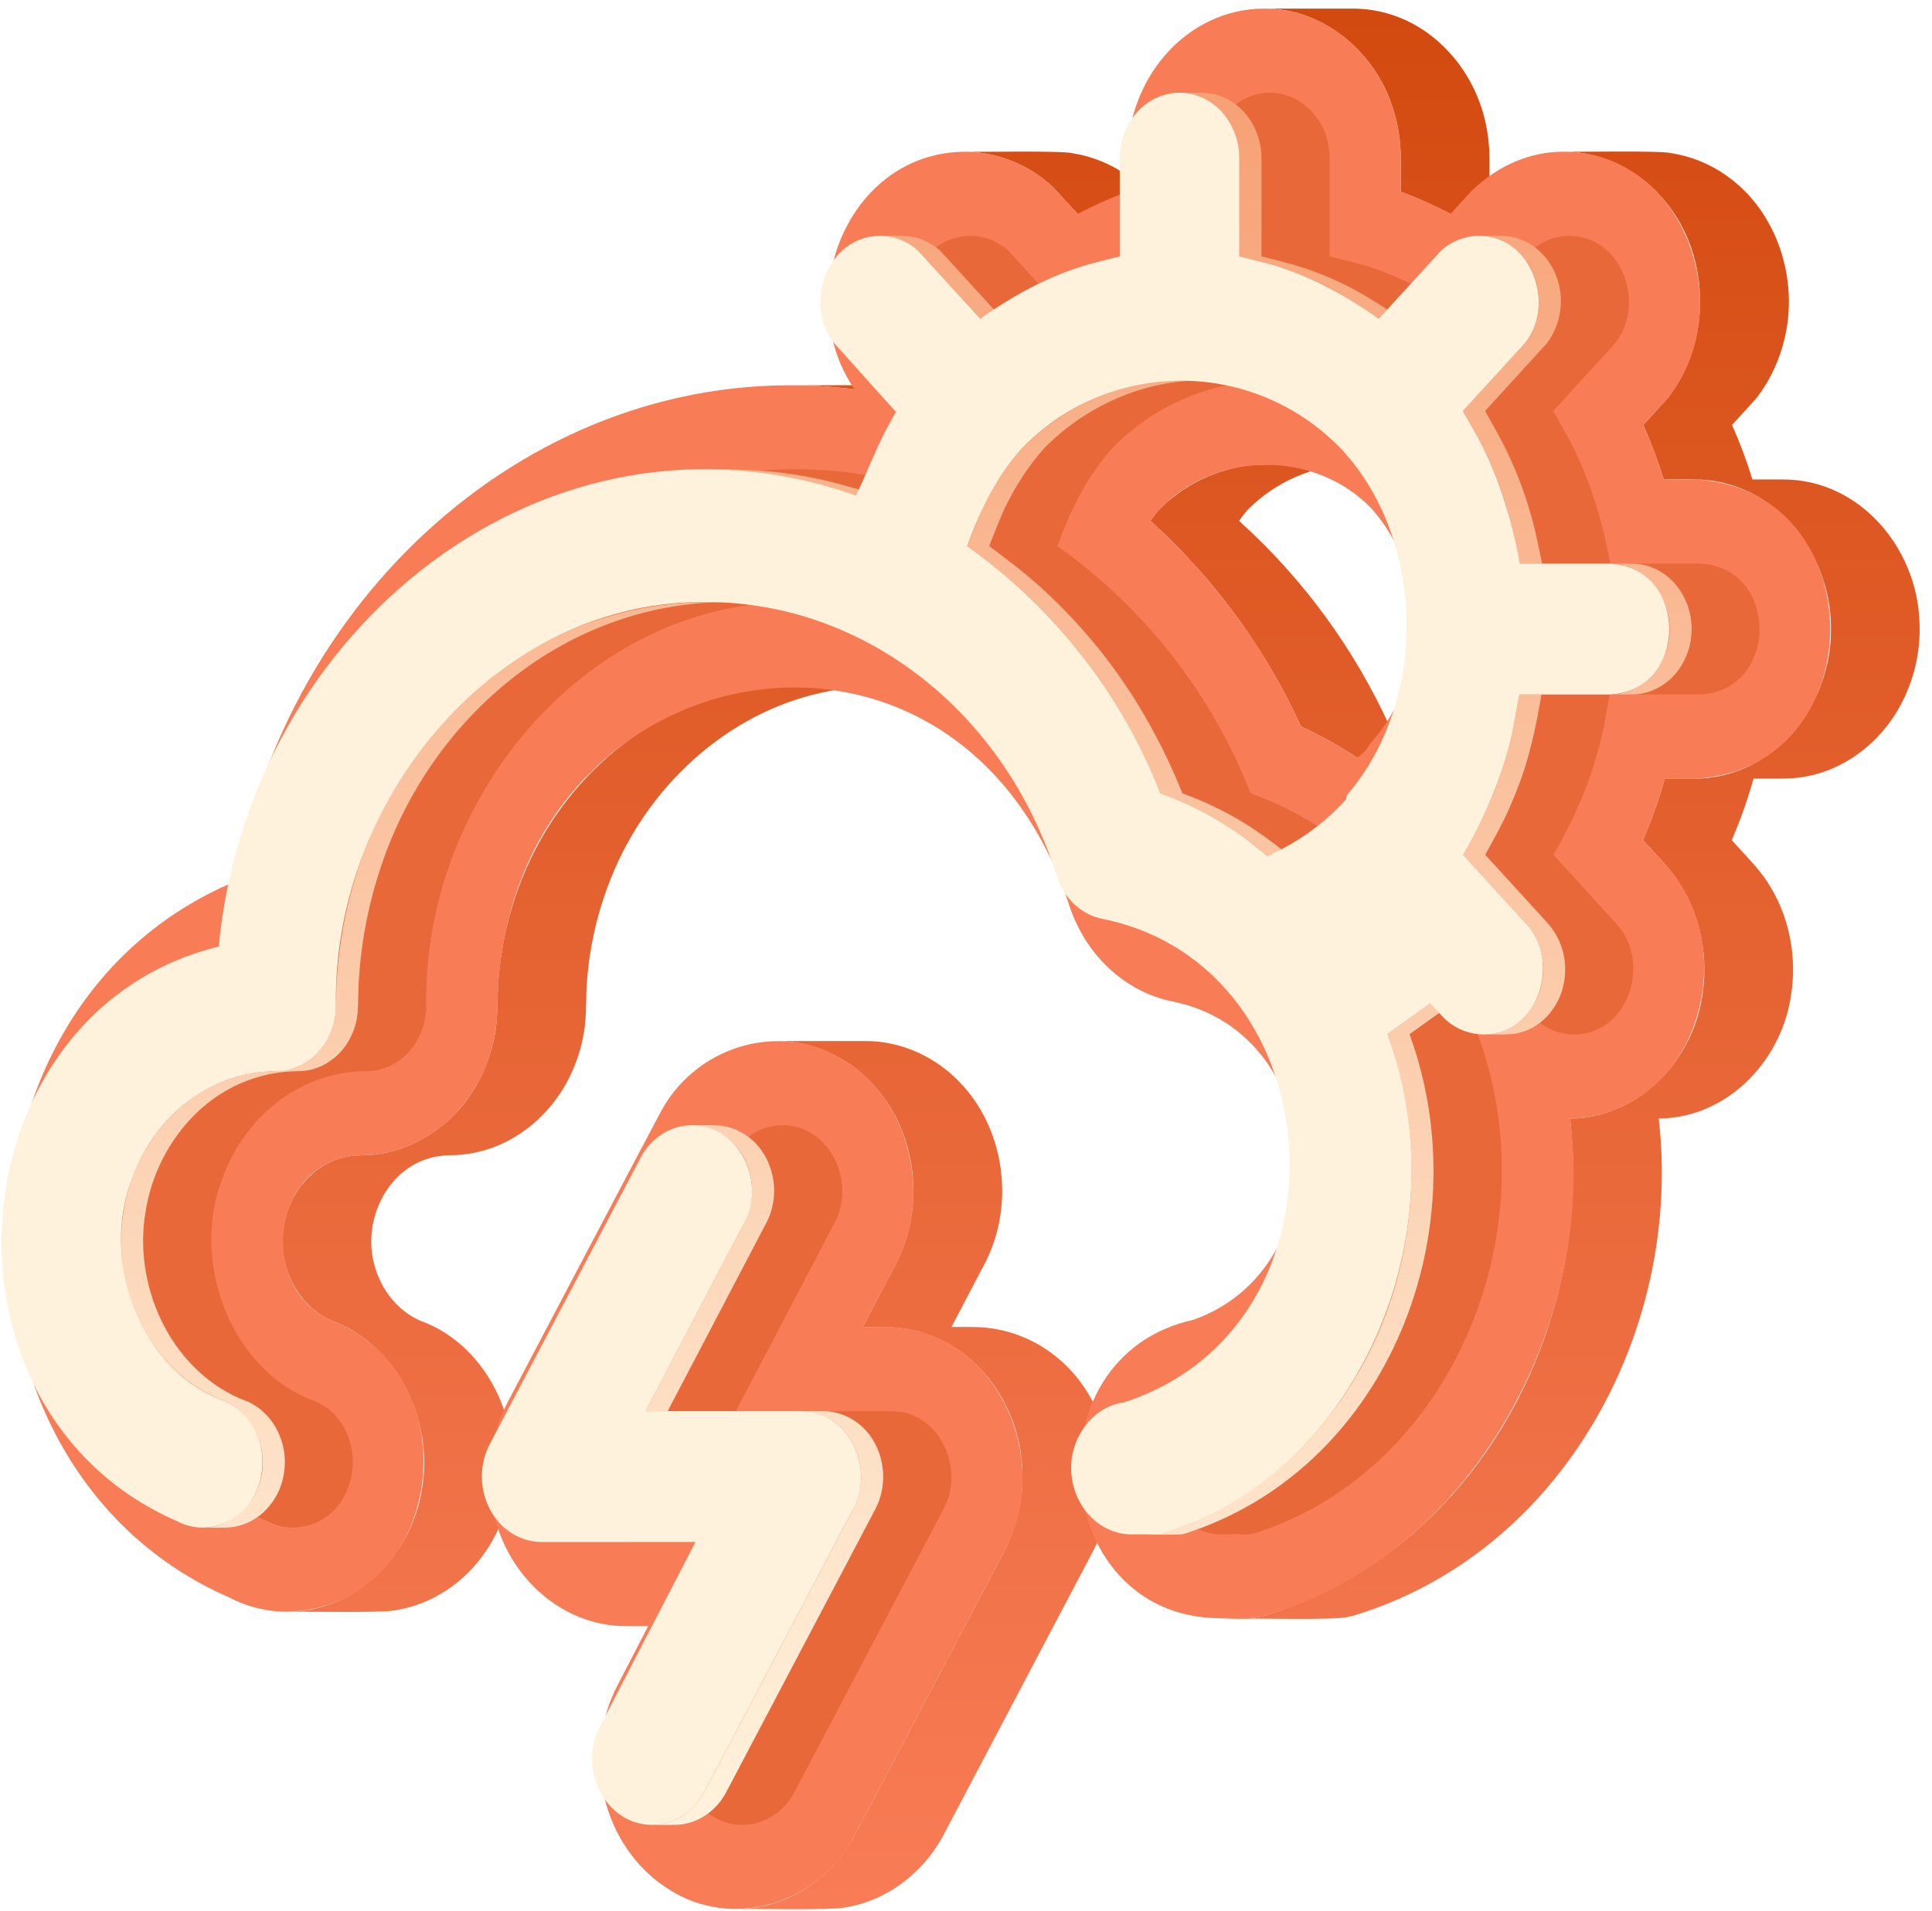 <svg width="94" height="93" viewBox="0 0 94 93" fill="none" xmlns="http://www.w3.org/2000/svg">
<path d="M18.242 61.641C17.569 59.417 18.852 56.711 21.234 56.274C21.55 56.225 21.87 56.202 22.19 56.205C22.552 56.184 22.912 56.133 23.266 56.05C24.98 55.655 26.462 54.494 27.378 53.007V53.006L27.38 53.003C27.976 52.032 28.347 50.941 28.468 49.809C28.54 49.127 28.502 48.437 28.561 47.755C28.687 46.031 29.079 44.337 29.725 42.734C31.468 38.341 35.304 34.722 39.974 33.704L39.976 33.703C40.923 33.495 41.89 33.389 42.86 33.386C42.243 33.393 38.254 33.368 37.826 33.406C37.096 33.446 36.371 33.546 35.658 33.704C31.185 34.68 27.465 38.045 25.637 42.192C24.926 43.79 24.472 45.491 24.292 47.23C24.185 48.061 24.228 48.904 24.158 49.737C24.046 50.896 23.67 52.014 23.061 53.007C21.907 54.904 19.797 56.233 17.549 56.214C14.82 56.239 13.184 59.165 13.924 61.64V61.641C14.122 62.343 14.497 62.983 15.013 63.499C15.29 63.772 15.606 64.001 15.951 64.179L15.953 64.179C16.011 64.209 16.069 64.237 16.129 64.263C19.395 65.441 21.13 69.21 20.515 72.528C19.994 75.707 17.299 78.435 13.984 78.425C14.61 78.407 18.602 78.479 19.124 78.368C20.669 78.16 22.097 77.333 23.116 76.163C24.24 74.853 24.885 73.199 24.945 71.474V71.472C25.088 68.466 23.35 65.304 20.446 64.263C19.36 63.785 18.563 62.774 18.242 61.641Z" fill="url(#paint0_linear_101_680)"/>
<path d="M45.389 18.889C43.695 18.671 40.21 18.765 38.466 18.747C39.508 18.75 40.549 18.818 41.583 18.949H45.899C45.729 18.927 45.559 18.909 45.389 18.889Z" fill="url(#paint1_linear_101_680)"/>
<path d="M46.769 52.738C45.583 51.453 43.873 50.646 42.114 50.655H37.797C39.675 50.645 41.488 51.567 42.684 52.999C44.738 55.412 45.009 59.118 43.405 61.839L41.977 64.569C42.904 64.559 43.946 64.544 44.833 64.834C47.858 65.708 49.777 68.774 49.746 71.849C49.748 73.115 49.444 74.364 48.859 75.488L41.618 89.231C41.501 89.453 41.372 89.67 41.233 89.88C40.698 90.69 39.999 91.379 39.182 91.902L39.177 91.905C38.929 92.061 38.671 92.201 38.405 92.324L38.401 92.326C38.135 92.446 37.862 92.549 37.582 92.633L37.579 92.635C37.298 92.717 37.012 92.781 36.722 92.824H36.721C36.428 92.866 36.133 92.888 35.837 92.889C36.506 92.868 40.465 92.948 41.038 92.824H41.039C41.329 92.781 41.615 92.717 41.896 92.635L41.899 92.633C42.178 92.549 42.452 92.446 42.718 92.326L42.721 92.324C42.987 92.201 43.245 92.061 43.494 91.905L43.499 91.901C44.529 91.238 45.369 90.318 45.935 89.231L53.176 75.487C53.251 75.346 53.319 75.202 53.386 75.057C53.514 74.767 53.625 74.471 53.718 74.168C53.763 74.017 53.805 73.865 53.843 73.713C54.513 70.987 53.643 67.878 51.454 66.07L51.453 66.069C50.474 65.252 49.276 64.743 48.01 64.605H48.009C47.571 64.55 46.743 64.572 46.294 64.568L47.722 61.839C48.017 61.33 48.252 60.788 48.424 60.226C49.208 57.672 48.611 54.699 46.769 52.738Z" fill="url(#paint2_linear_101_680)"/>
<path d="M47.274 7.393C48.765 7.487 50.175 8.103 51.259 9.131L52.435 10.412H56.752L55.575 9.131C55.351 8.922 55.112 8.727 54.862 8.549C54.056 7.976 53.126 7.599 52.148 7.45C51.575 7.323 47.598 7.405 46.937 7.383C47.05 7.383 47.162 7.388 47.274 7.393Z" fill="url(#paint3_linear_101_680)"/>
<path d="M56.696 26.02C59.465 28.687 61.706 31.853 63.301 35.352C64.251 35.785 65.163 36.293 66.031 36.873H70.348C69.48 36.293 68.567 35.785 67.618 35.352C65.886 31.549 63.39 28.143 60.287 25.346C60.407 25.172 60.536 25.004 60.669 24.843C62.032 23.447 63.946 22.593 65.904 22.6C65.088 22.624 61.264 22.532 60.538 22.679C58.946 22.929 57.477 23.688 56.353 24.843C56.219 25.004 56.089 25.172 55.97 25.346C56.215 25.566 56.459 25.789 56.696 26.02Z" fill="url(#paint4_linear_101_680)"/>
<path d="M70.572 10.41H74.888C74.107 9.996 73.298 9.634 72.469 9.326C72.463 8.914 72.486 7.54 72.449 7.155C72.413 6.604 72.319 6.059 72.168 5.528C71.563 3.372 69.944 1.473 67.8 0.747C67.253 0.56 66.683 0.451 66.105 0.426C66.011 0.421 65.917 0.417 65.823 0.418H61.506C64.361 0.391 66.859 2.498 67.732 5.151C67.954 5.798 68.088 6.472 68.132 7.155C68.17 7.554 68.145 8.91 68.152 9.325C68.981 9.634 69.79 9.996 70.572 10.41Z" fill="url(#paint5_linear_101_680)"/>
<path d="M93.391 30.261C93.276 26.672 90.482 23.323 86.753 23.33H85.264C84.987 22.427 84.655 21.542 84.271 20.679L85.442 19.391C85.809 18.919 86.118 18.405 86.362 17.86L86.364 17.856C86.555 17.425 86.707 16.977 86.818 16.518C87.532 13.618 86.482 10.286 84.001 8.547C83.999 8.545 83.998 8.544 83.996 8.543C83.191 7.972 82.264 7.596 81.288 7.447C80.715 7.319 76.738 7.402 76.076 7.38C78.017 7.37 79.886 8.354 81.079 9.869C83.243 12.547 83.262 16.69 81.125 19.391L79.954 20.678C80.338 21.541 80.669 22.427 80.947 23.33C81.239 23.322 82.538 23.328 82.797 23.341C83.348 23.374 83.891 23.48 84.413 23.658C87.286 24.627 89.115 27.636 89.082 30.607C89.115 33.57 87.296 36.572 84.436 37.548C83.928 37.724 83.4 37.832 82.864 37.869C82.544 37.907 81.338 37.876 81.002 37.886C80.714 38.907 80.359 39.907 79.939 40.881C80.424 41.428 81.302 42.306 81.677 42.919C82.76 44.562 83.142 46.626 82.805 48.557C82.294 51.701 79.666 54.404 76.388 54.426C77.57 64.707 71.712 75.54 61.534 78.614L61.282 78.674C61.151 78.698 61.019 78.716 60.886 78.73H59.714C59.533 78.746 59.353 78.753 59.173 78.753H60.601C60.504 78.759 60.407 78.762 60.31 78.762C61.05 78.733 64.952 78.842 65.599 78.674L65.851 78.614C76.031 75.54 81.887 64.706 80.705 54.426C83.989 54.4 86.608 51.705 87.122 48.557C87.46 46.626 87.077 44.562 85.994 42.92C85.622 42.309 84.735 41.42 84.256 40.881C84.413 40.518 84.561 40.151 84.7 39.781L84.7 39.779C84.932 39.157 85.138 38.526 85.319 37.886C86.021 37.874 87.162 37.933 87.839 37.787C89.679 37.465 91.291 36.256 92.26 34.677C93.07 33.351 93.464 31.813 93.391 30.261Z" fill="url(#paint6_linear_101_680)"/>
<path d="M43.004 64.569C48.415 64.537 51.337 70.964 48.859 75.488L41.618 89.231C39.896 92.624 35.674 93.961 32.522 91.918C29.338 89.912 28.236 85.445 30.067 81.96L31.536 79.125H30.444C27.349 79.113 24.761 76.761 24.047 73.732C23.586 71.871 23.822 69.905 24.711 68.206C25.08 67.505 32.091 54.19 32.192 54.016C34.027 50.712 38.323 49.609 41.361 51.791C44.477 53.873 45.351 58.653 43.405 61.839L41.977 64.569L43.004 64.569Z" fill="#F87C56"/>
<path d="M82.436 37.886H81.002C80.715 38.907 80.36 39.908 79.939 40.881L80.995 42.037C84.953 46.275 82.48 54.311 76.388 54.426C77.704 64.561 71.41 75.816 61.534 78.615L61.282 78.675C60.765 78.769 60.237 78.787 59.714 78.731C51.077 79.079 49.851 66.011 58.066 64.219C65.214 61.677 64.721 50.37 57.141 48.749C54.729 48.296 52.743 46.427 51.969 43.88C46.331 27.263 24.49 31.651 24.199 48.949C24.199 52.95 21.218 56.214 17.55 56.214C13.272 56.327 12.383 62.588 16.131 64.263C23.026 66.906 21.678 78.183 13.986 78.425C12.993 78.425 12.015 78.183 11.136 77.72C-3.176 71.465 -3.151 48.985 11.447 42.889C14.237 27.916 27.308 17.123 41.582 18.949C38.48 14.422 41.273 7.424 46.937 7.383C48.548 7.394 50.093 8.019 51.259 9.131L52.435 10.412C53.216 9.995 54.025 9.632 54.856 9.326V7.696C54.856 3.682 57.838 0.418 61.505 0.418C65.17 0.418 68.152 3.682 68.152 7.696V9.326C68.982 9.632 69.791 9.994 70.571 10.411L71.61 9.273C72.954 8.001 74.49 7.38 76.076 7.38C81.964 7.407 84.674 15.009 81.125 19.391L79.954 20.678C80.338 21.541 80.669 22.427 80.947 23.329H82.436C91.254 23.725 91.248 37.492 82.436 37.886ZM66.729 36.109C69.552 32.921 69.552 27.928 66.729 24.741C63.974 21.885 59.125 21.901 56.353 24.843C56.224 24.996 56.094 25.164 55.97 25.346C59.075 28.142 61.571 31.548 63.301 35.351C64.251 35.783 65.164 36.292 66.031 36.873C66.163 36.77 66.29 36.661 66.416 36.546L66.729 36.109Z" fill="#F87C56"/>
<g style="mix-blend-mode:multiply" opacity="0.4" filter="url(#filter0_f_101_680)">
<path d="M43.38 68.662C45.711 68.667 46.982 71.472 45.901 73.44L38.659 87.188C38.137 88.18 37.164 88.795 36.118 88.795C33.81 88.793 32.493 85.996 33.588 84L38.231 75.032H30.723C30.216 75.026 29.721 74.878 29.293 74.606C27.904 73.727 27.427 71.777 28.229 70.255L35.484 56.483C35.967 55.436 36.982 54.74 38.078 54.749C40.436 54.748 41.73 57.671 40.529 59.642L35.802 68.663H43.296C43.299 68.663 43.358 68.662 43.38 68.662Z" fill="#D34A0F"/>
<path d="M82.713 27.422C86.573 27.596 86.571 33.619 82.713 33.792H78.318L78.113 34.917C77.697 37.31 76.782 39.527 75.582 41.593L78.63 44.93C80.359 46.783 79.275 50.319 76.585 50.334C76.197 50.332 75.813 50.249 75.459 50.09C75.105 49.931 74.788 49.699 74.529 49.41L73.989 48.819L71.898 50.32C75.544 60.201 70.357 71.81 60.887 74.648C60.669 74.681 60.447 74.677 60.231 74.638C59.721 74.652 59.587 74.662 59.455 74.662C57.989 74.662 56.736 73.461 56.54 71.867C56.299 70.236 57.414 68.457 59.066 68.239C70.513 64.548 69.434 47.057 58.071 44.719C57.005 44.52 56.134 43.702 55.795 42.584C53.292 34.666 46.48 29.331 38.842 29.294C28.59 29.138 20.568 38.832 20.738 48.93C20.738 50.693 19.434 52.121 17.83 52.121C14.743 52.13 12.002 54.156 10.843 57.283C9.281 61.218 11.081 66.395 15.005 68.056C18.225 69.078 17.733 74.203 14.264 74.331C13.83 74.33 13.403 74.224 13.019 74.022C0.569 68.61 2.118 49.216 15.037 46.056C16.479 30.674 30.966 18.818 46.044 24.11C46.518 23.129 46.988 21.904 47.474 20.97L47.982 20.043L44.979 16.696C43.454 14.777 44.648 11.488 47.216 11.474C47.905 11.478 48.567 11.74 49.072 12.208L52.09 15.513C53.849 14.255 55.806 13.223 57.884 12.723L58.874 12.474V7.696C58.874 5.94 60.18 4.511 61.784 4.511C63.388 4.511 64.692 5.94 64.692 7.696V12.474L65.683 12.723C67.76 13.223 69.719 14.256 71.476 15.513L74.495 12.208C75.001 11.74 75.664 11.479 76.353 11.475C78.911 11.485 80.104 14.77 78.591 16.693L75.573 19.997L76.1 20.937C77.232 22.91 77.932 25.16 78.349 27.422L82.713 27.422ZM69.932 38.677C73.886 34.112 73.784 26.332 69.691 21.89C68.688 20.831 67.481 19.987 66.142 19.409C64.804 18.83 63.362 18.529 61.904 18.524C60.445 18.519 59.001 18.81 57.659 19.38C56.316 19.949 55.103 20.785 54.093 21.837C52.848 23.237 52.07 24.86 51.447 26.57C55.687 29.576 58.955 33.758 60.847 38.599C62.518 39.199 64.079 40.069 65.468 41.175L66.08 41.665L66.764 41.312C67.938 40.7 68.993 39.884 69.881 38.902L69.932 38.677" fill="#D34A0F"/>
</g>
<path d="M5.894 60.551C5.908 61.323 6.022 62.091 6.231 62.835C6.232 62.836 6.232 62.837 6.232 62.838C6.83 64.968 8.268 66.886 10.26 67.889C10.375 67.948 10.493 68.004 10.612 68.056C12.369 68.586 13.204 70.656 12.576 72.324C12.182 73.452 11.09 74.341 9.871 74.331C10.046 74.329 11.021 74.34 11.172 74.321C11.787 74.263 12.366 74.004 12.819 73.584C13.028 73.388 13.211 73.167 13.363 72.924C13.401 72.858 13.441 72.791 13.477 72.723C13.54 72.602 13.596 72.477 13.644 72.35C13.716 72.155 13.77 71.953 13.807 71.748L13.808 71.746C13.833 71.595 13.85 71.442 13.857 71.288V71.287C13.892 70.463 13.626 69.653 13.108 69.01C12.988 68.865 12.855 68.731 12.711 68.61C12.71 68.609 12.709 68.608 12.708 68.607C12.518 68.451 12.31 68.319 12.087 68.215C12.063 68.203 12.037 68.192 12.01 68.181C11.903 68.135 11.798 68.096 11.688 68.056C8.236 66.553 6.433 62.473 7.101 58.852V58.849C7.569 56.076 9.453 53.493 12.146 52.54C12.905 52.266 13.705 52.124 14.512 52.121C15.495 52.129 16.416 51.548 16.92 50.719L16.921 50.717C17.177 50.299 17.339 49.83 17.395 49.343C17.446 48.708 17.419 48.067 17.478 47.432C17.609 45.594 17.979 43.781 18.578 42.039C21.063 34.754 27.662 29.251 35.524 29.293C34.786 29.293 33.876 29.282 33.153 29.342C31.619 29.456 30.109 29.779 28.664 30.303C23.14 32.289 18.949 37.18 17.272 42.742C16.808 44.268 16.516 45.841 16.402 47.432C16.329 48.136 16.392 48.849 16.289 49.55C16.124 50.491 15.539 51.366 14.685 51.811C14.17 52.102 13.593 52.124 13.018 52.136C12.388 52.174 11.767 52.298 11.171 52.503C8.428 53.43 6.496 56.039 6.025 58.849V58.852C5.927 59.413 5.883 59.982 5.894 60.551Z" fill="url(#paint7_linear_101_680)"/>
<path d="M32.113 88.767C31.985 88.785 31.855 88.794 31.725 88.795C32.015 88.788 32.917 88.816 33.189 88.767H33.19C33.317 88.747 33.442 88.72 33.566 88.684H33.567C33.689 88.647 33.809 88.602 33.926 88.549L33.928 88.549C34.538 88.267 35.036 87.788 35.341 87.19L35.342 87.188L42.584 73.44L42.585 73.438C42.616 73.374 42.648 73.312 42.677 73.248C42.704 73.186 42.729 73.123 42.755 73.059L42.756 73.057C42.778 72.993 42.799 72.928 42.821 72.864L42.822 72.862C43.206 71.622 42.841 70.153 41.827 69.316L41.823 69.313C41.402 68.961 40.888 68.741 40.344 68.678C40.149 68.652 39.199 68.666 38.987 68.663C41.183 68.684 42.429 71.125 41.678 73.059C41.628 73.189 41.571 73.317 41.508 73.441C41.507 73.454 34.26 87.192 34.256 87.205C34.007 87.676 33.641 88.075 33.193 88.364L33.191 88.365C33.081 88.433 32.968 88.495 32.851 88.549L32.85 88.549C32.615 88.656 32.367 88.729 32.113 88.767Z" fill="url(#paint8_linear_101_680)"/>
<path d="M36.303 56.561C36.516 57.052 36.612 57.587 36.583 58.121C36.553 58.656 36.4 59.177 36.135 59.642L31.408 68.663H32.485L37.211 59.642C37.446 59.234 37.593 58.782 37.644 58.314V58.312C37.734 57.496 37.529 56.675 37.066 55.998C36.851 55.684 36.577 55.416 36.258 55.208C35.939 55.001 35.583 54.858 35.209 54.789C34.899 54.721 34.01 54.758 33.684 54.749C34.602 54.746 35.476 55.25 35.992 56C36.114 56.176 36.218 56.364 36.303 56.561Z" fill="url(#paint9_linear_101_680)"/>
<path d="M36.223 22.927C38.065 23.076 39.896 23.534 41.65 24.11H42.726C41.372 23.674 39.952 23.273 38.545 23.075C37.18 22.859 35.735 22.824 34.352 22.84C34.977 22.842 35.6 22.871 36.223 22.927Z" fill="url(#paint10_linear_101_680)"/>
<path d="M45.655 12.122L45.654 12.121C45.596 12.072 45.535 12.028 45.474 11.983C45.361 11.905 45.244 11.834 45.122 11.771L45.12 11.77C45.005 11.712 44.887 11.662 44.766 11.62L44.764 11.62C44.643 11.578 44.518 11.546 44.392 11.521C44.39 11.521 44.388 11.52 44.386 11.52C44.318 11.508 44.249 11.498 44.18 11.49C43.989 11.463 43.032 11.479 42.823 11.475C43.118 11.476 43.411 11.525 43.69 11.62C44.014 11.733 44.314 11.903 44.578 12.121C44.612 12.15 44.646 12.179 44.679 12.209L47.697 15.514H48.773L45.755 12.209C45.722 12.179 45.689 12.15 45.655 12.122Z" fill="url(#paint11_linear_101_680)"/>
<path d="M57.126 18.512C54.336 18.589 51.643 19.851 49.7 21.837C49.458 22.117 49.23 22.407 49.011 22.704C48.501 23.405 48.065 24.157 47.709 24.948C47.534 25.324 47.212 26.177 47.053 26.571C51.351 29.62 54.505 33.709 56.453 38.6C57.505 38.982 58.515 39.468 59.471 40.05C60.245 40.538 60.985 41.077 61.686 41.665H62.762C62.062 41.077 61.321 40.537 60.547 40.05C59.592 39.468 58.581 38.982 57.529 38.6C56.913 37.059 56.166 35.575 55.294 34.163C54.041 32.142 52.517 30.303 50.764 28.696C49.962 27.95 49.01 27.229 48.129 26.571C48.348 26.024 48.663 25.175 48.92 24.657C49.411 23.639 50.035 22.691 50.776 21.837C52.799 19.765 55.641 18.49 58.55 18.505C58.287 18.507 57.372 18.499 57.126 18.512Z" fill="url(#paint12_linear_101_680)"/>
<path d="M61.372 7.557C61.36 7.283 61.317 7.011 61.242 6.747L61.242 6.745C61.09 6.213 60.807 5.729 60.417 5.337C60.416 5.336 60.415 5.335 60.414 5.334C60.246 5.168 60.059 5.023 59.858 4.901C59.692 4.802 59.516 4.72 59.333 4.657L59.332 4.656C59.272 4.635 59.211 4.618 59.149 4.601C58.717 4.466 57.844 4.523 57.39 4.512C58.698 4.498 59.832 5.516 60.166 6.747C60.253 7.056 60.297 7.376 60.298 7.697V12.475C61.382 12.736 62.535 13.039 63.553 13.486C64.794 13.997 65.979 14.749 67.082 15.514H68.158C67.049 14.744 65.859 13.991 64.61 13.478C63.599 13.036 62.448 12.734 61.374 12.475V7.697C61.375 7.65 61.374 7.603 61.372 7.557Z" fill="url(#paint13_linear_101_680)"/>
<path d="M68.757 50.833C68.7 50.661 68.641 50.489 68.581 50.32L70.672 48.819H69.595L67.504 50.32C68.945 54.342 69.052 58.721 67.81 62.808C66.184 68.236 62.015 72.96 56.527 74.638H55.837C55.328 74.652 55.194 74.662 55.062 74.662C55.327 74.66 56.193 74.669 56.456 74.652C56.37 74.663 56.284 74.669 56.197 74.67C56.424 74.663 57.363 74.688 57.57 74.648C67.355 71.564 71.909 60.254 68.757 50.833Z" fill="url(#paint14_linear_101_680)"/>
<path d="M74.665 25.734C74.344 24.414 73.884 23.133 73.291 21.91C73.018 21.335 72.57 20.559 72.255 19.997L75.273 16.693C75.607 16.241 75.824 15.714 75.906 15.158C75.989 14.603 75.934 14.035 75.747 13.506L75.746 13.503C75.533 12.893 75.137 12.362 74.613 11.983C74.611 11.982 74.609 11.981 74.606 11.979C74.499 11.904 74.386 11.836 74.269 11.776C74.266 11.774 74.264 11.773 74.262 11.772C74.088 11.685 73.907 11.615 73.72 11.564C73.287 11.428 72.414 11.486 71.96 11.475C73.188 11.463 74.283 12.363 74.669 13.503L74.671 13.506C74.858 14.035 74.913 14.603 74.83 15.158C74.748 15.714 74.53 16.241 74.197 16.693L71.179 19.997C71.816 21.105 72.456 22.29 72.895 23.488C73.38 24.734 73.693 26.11 73.955 27.422H75.031C74.942 27.006 74.766 26.135 74.665 25.734Z" fill="url(#paint15_linear_101_680)"/>
<path d="M76.15 47.044C76.128 46.316 75.869 45.614 75.412 45.046C75.38 45.006 75.347 44.968 75.312 44.93L72.264 41.593C72.651 40.887 73.124 40.04 73.443 39.308C73.6 38.955 73.746 38.597 73.883 38.234C74.426 36.825 74.749 35.281 75 33.792H73.924C73.697 35.106 73.428 36.49 72.981 37.745C72.542 39.074 71.875 40.373 71.188 41.593L74.236 44.93C74.271 44.968 74.304 45.007 74.337 45.047C74.719 45.521 74.964 46.091 75.044 46.695C75.314 48.456 74.067 50.341 72.191 50.334C72.65 50.32 73.507 50.384 73.942 50.248C75.084 49.964 75.913 48.915 76.1 47.776C76.126 47.623 76.143 47.469 76.15 47.314C76.153 47.224 76.153 47.134 76.15 47.044Z" fill="url(#paint16_linear_101_680)"/>
<path d="M82.302 30.456C82.29 30.185 82.247 29.916 82.173 29.656C82.049 29.226 81.841 28.826 81.558 28.479C81.491 28.399 81.422 28.321 81.348 28.248C81.347 28.247 81.346 28.245 81.345 28.244C81.281 28.182 81.214 28.122 81.146 28.065C80.884 27.848 80.585 27.679 80.264 27.567L80.262 27.567C79.751 27.361 78.865 27.434 78.32 27.422C79.996 27.41 81.258 28.997 81.229 30.608C81.261 32.212 79.991 33.809 78.32 33.792C78.579 33.786 79.491 33.81 79.731 33.77C80.592 33.668 81.358 33.12 81.806 32.389L81.807 32.388C81.991 32.087 82.127 31.759 82.21 31.416C82.285 31.102 82.316 30.779 82.302 30.456Z" fill="url(#paint17_linear_101_680)"/>
<path d="M38.987 68.662C41.318 68.667 42.588 71.472 41.507 73.44L34.265 87.188C33.744 88.18 32.771 88.795 31.725 88.795C29.416 88.793 28.099 85.996 29.194 84L33.837 75.032H26.33C25.823 75.026 25.328 74.878 24.9 74.606C23.511 73.727 23.033 71.777 23.835 70.255L31.091 56.483C31.573 55.436 32.589 54.74 33.684 54.749C36.042 54.748 37.336 57.671 36.136 59.642L31.409 68.663H38.903C38.906 68.663 38.964 68.662 38.987 68.662Z" fill="#FFF2DC"/>
<path d="M78.32 27.422C82.18 27.596 82.177 33.619 78.32 33.792H73.924L73.719 34.917C73.303 37.31 72.388 39.527 71.188 41.593L74.236 44.93C75.965 46.783 74.881 50.319 72.191 50.334C71.803 50.332 71.42 50.249 71.066 50.09C70.712 49.931 70.395 49.699 70.136 49.41L69.595 48.819L67.504 50.32C71.15 60.201 65.963 71.81 56.493 74.648C56.276 74.681 56.054 74.677 55.837 74.638C55.328 74.652 55.193 74.662 55.061 74.662C53.596 74.662 52.343 73.461 52.146 71.867C51.906 70.236 53.021 68.457 54.672 68.239C66.119 64.548 65.04 47.057 53.677 44.719C52.611 44.52 51.74 43.702 51.402 42.584C48.898 34.666 42.087 29.331 34.448 29.294C24.196 29.138 16.174 38.832 16.345 48.93C16.345 50.693 15.04 52.121 13.436 52.121C10.349 52.13 7.608 54.156 6.449 57.283C4.887 61.218 6.688 66.395 10.611 68.056C13.831 69.078 13.34 74.203 9.871 74.331C9.437 74.33 9.009 74.224 8.626 74.022C-3.825 68.61 -2.276 49.216 10.643 46.056C12.085 30.674 26.573 18.818 41.65 24.11C42.124 23.129 42.594 21.904 43.08 20.97L43.588 20.043L40.585 16.696C39.06 14.777 40.254 11.488 42.822 11.474C43.511 11.478 44.173 11.74 44.678 12.208L47.697 15.513C49.455 14.255 51.413 13.223 53.491 12.723L54.481 12.474V7.696C54.481 5.94 55.786 4.511 57.39 4.511C58.994 4.511 60.299 5.94 60.299 7.696V12.474L61.289 12.723C63.366 13.223 65.325 14.256 67.083 15.513L70.101 12.208C70.607 11.74 71.27 11.479 71.96 11.475C74.518 11.485 75.71 14.77 74.197 16.693L71.179 19.997L71.707 20.937C72.838 22.91 73.539 25.16 73.955 27.422L78.32 27.422ZM65.538 38.677C69.492 34.112 69.39 26.332 65.297 21.89C64.294 20.831 63.087 19.987 61.749 19.409C60.41 18.83 58.968 18.529 57.51 18.524C56.052 18.519 54.608 18.81 53.265 19.38C51.923 19.949 50.71 20.785 49.7 21.837C48.455 23.237 47.676 24.86 47.053 26.57C51.294 29.576 54.562 33.758 56.453 38.599C58.124 39.199 59.686 40.069 61.074 41.175L61.686 41.665L62.371 41.312C63.544 40.7 64.6 39.884 65.487 38.902L65.538 38.677" fill="#FFF2DC"/>
<defs>
<filter id="filter0_f_101_680" x="1.468" y="1.511" width="87.14" height="90.285" filterUnits="userSpaceOnUse" color-interpolation-filters="sRGB">
<feFlood flood-opacity="0" result="BackgroundImageFix"/>
<feBlend mode="normal" in="SourceGraphic" in2="BackgroundImageFix" result="shape"/>
<feGaussianBlur stdDeviation="1.5" result="effect1_foregroundBlur_101_680"/>
</filter>
<linearGradient id="paint0_linear_101_680" x1="53.573" y1="0.418" x2="53.573" y2="92.895" gradientUnits="userSpaceOnUse">
<stop stop-color="#D34A0F"/>
<stop offset="1" stop-color="#F87C56"/>
</linearGradient>
<linearGradient id="paint1_linear_101_680" x1="53.573" y1="0.418" x2="53.573" y2="92.895" gradientUnits="userSpaceOnUse">
<stop stop-color="#D34A0F"/>
<stop offset="1" stop-color="#F87C56"/>
</linearGradient>
<linearGradient id="paint2_linear_101_680" x1="53.573" y1="0.418" x2="53.573" y2="92.895" gradientUnits="userSpaceOnUse">
<stop stop-color="#D34A0F"/>
<stop offset="1" stop-color="#F87C56"/>
</linearGradient>
<linearGradient id="paint3_linear_101_680" x1="53.573" y1="0.418" x2="53.573" y2="92.895" gradientUnits="userSpaceOnUse">
<stop stop-color="#D34A0F"/>
<stop offset="1" stop-color="#F87C56"/>
</linearGradient>
<linearGradient id="paint4_linear_101_680" x1="53.573" y1="0.418" x2="53.573" y2="92.895" gradientUnits="userSpaceOnUse">
<stop stop-color="#D34A0F"/>
<stop offset="1" stop-color="#F87C56"/>
</linearGradient>
<linearGradient id="paint5_linear_101_680" x1="53.573" y1="0.418" x2="53.573" y2="92.895" gradientUnits="userSpaceOnUse">
<stop stop-color="#D34A0F"/>
<stop offset="1" stop-color="#F87C56"/>
</linearGradient>
<linearGradient id="paint6_linear_101_680" x1="53.573" y1="0.418" x2="53.573" y2="92.895" gradientUnits="userSpaceOnUse">
<stop stop-color="#D34A0F"/>
<stop offset="1" stop-color="#F87C56"/>
</linearGradient>
<linearGradient id="paint7_linear_101_680" x1="44.099" y1="4.509" x2="44.099" y2="88.797" gradientUnits="userSpaceOnUse">
<stop stop-color="#F7A175"/>
<stop offset="1" stop-color="#FFF2DC"/>
</linearGradient>
<linearGradient id="paint8_linear_101_680" x1="44.099" y1="4.509" x2="44.099" y2="88.797" gradientUnits="userSpaceOnUse">
<stop stop-color="#F7A175"/>
<stop offset="1" stop-color="#FFF2DC"/>
</linearGradient>
<linearGradient id="paint9_linear_101_680" x1="44.099" y1="4.509" x2="44.099" y2="88.797" gradientUnits="userSpaceOnUse">
<stop stop-color="#F7A175"/>
<stop offset="1" stop-color="#FFF2DC"/>
</linearGradient>
<linearGradient id="paint10_linear_101_680" x1="44.099" y1="4.509" x2="44.099" y2="88.797" gradientUnits="userSpaceOnUse">
<stop stop-color="#F7A175"/>
<stop offset="1" stop-color="#FFF2DC"/>
</linearGradient>
<linearGradient id="paint11_linear_101_680" x1="44.099" y1="4.509" x2="44.099" y2="88.797" gradientUnits="userSpaceOnUse">
<stop stop-color="#F7A175"/>
<stop offset="1" stop-color="#FFF2DC"/>
</linearGradient>
<linearGradient id="paint12_linear_101_680" x1="44.099" y1="4.509" x2="44.099" y2="88.797" gradientUnits="userSpaceOnUse">
<stop stop-color="#F7A175"/>
<stop offset="1" stop-color="#FFF2DC"/>
</linearGradient>
<linearGradient id="paint13_linear_101_680" x1="44.099" y1="4.509" x2="44.099" y2="88.797" gradientUnits="userSpaceOnUse">
<stop stop-color="#F7A175"/>
<stop offset="1" stop-color="#FFF2DC"/>
</linearGradient>
<linearGradient id="paint14_linear_101_680" x1="44.099" y1="4.509" x2="44.099" y2="88.797" gradientUnits="userSpaceOnUse">
<stop stop-color="#F7A175"/>
<stop offset="1" stop-color="#FFF2DC"/>
</linearGradient>
<linearGradient id="paint15_linear_101_680" x1="44.099" y1="4.509" x2="44.099" y2="88.797" gradientUnits="userSpaceOnUse">
<stop stop-color="#F7A175"/>
<stop offset="1" stop-color="#FFF2DC"/>
</linearGradient>
<linearGradient id="paint16_linear_101_680" x1="44.099" y1="4.509" x2="44.099" y2="88.797" gradientUnits="userSpaceOnUse">
<stop stop-color="#F7A175"/>
<stop offset="1" stop-color="#FFF2DC"/>
</linearGradient>
<linearGradient id="paint17_linear_101_680" x1="44.099" y1="4.509" x2="44.099" y2="88.797" gradientUnits="userSpaceOnUse">
<stop stop-color="#F7A175"/>
<stop offset="1" stop-color="#FFF2DC"/>
</linearGradient>
</defs>
</svg>

